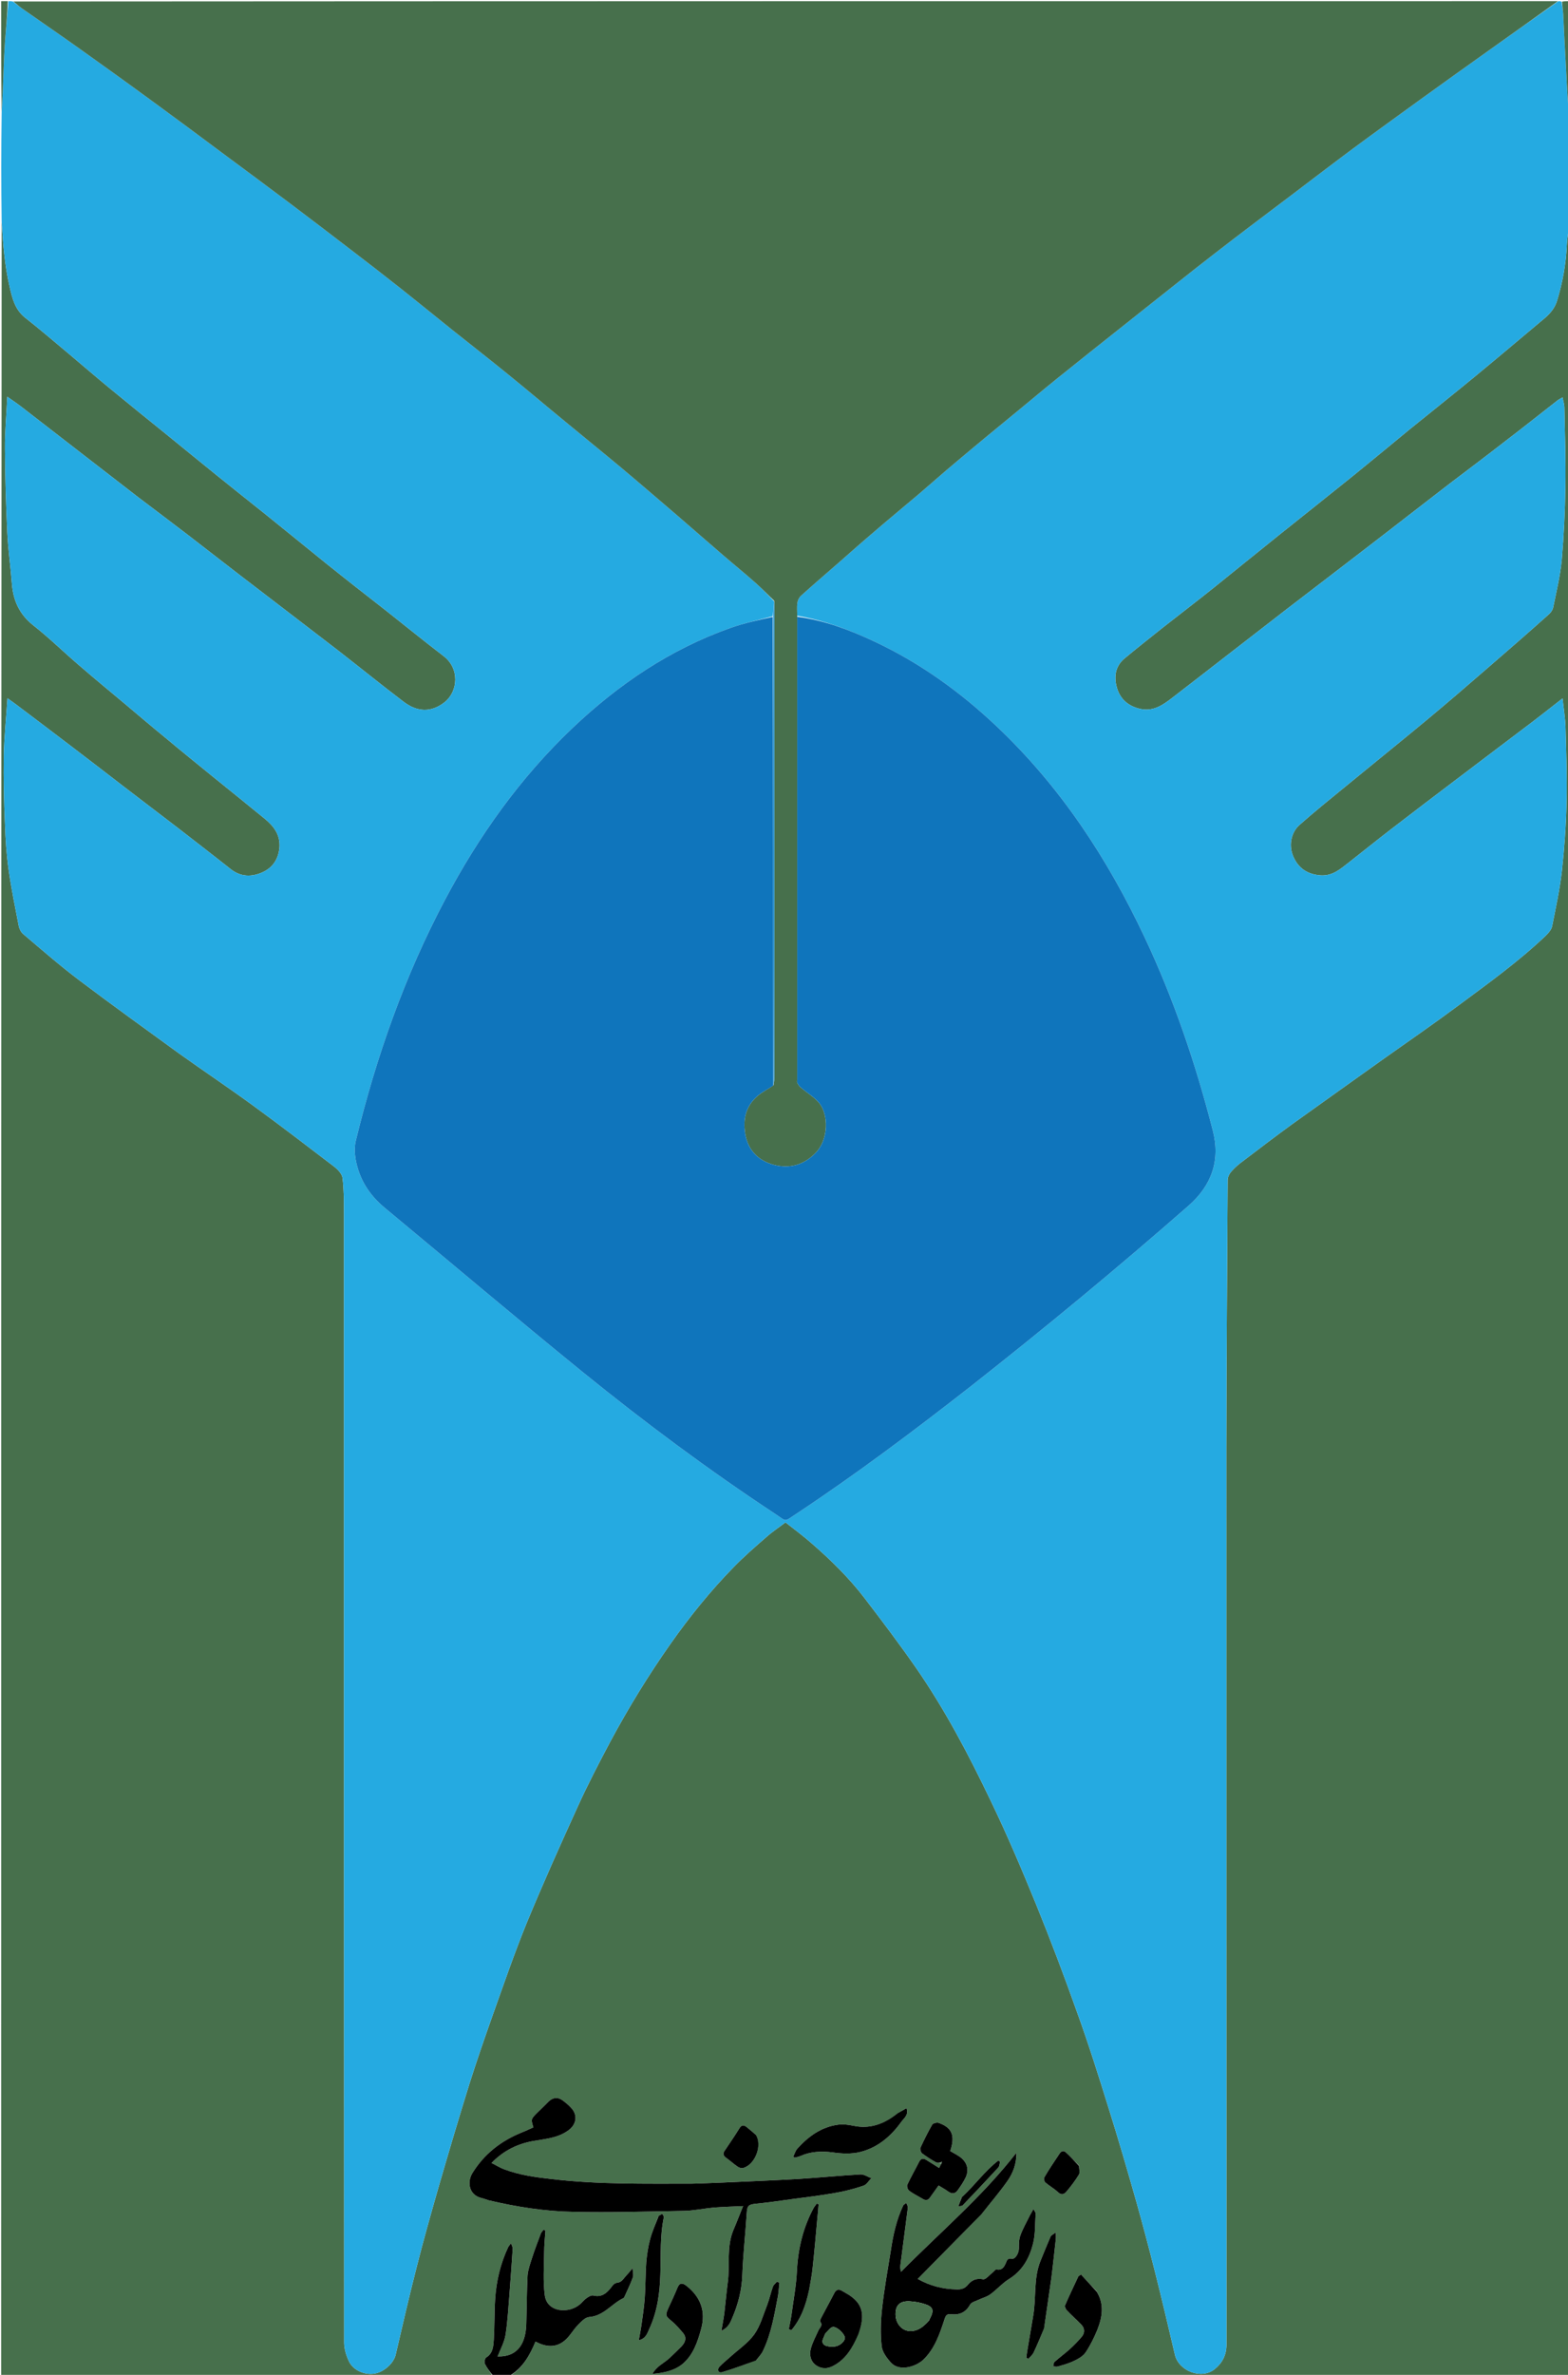 <?xml version="1.0" encoding="UTF-8"?>
<svg xmlns="http://www.w3.org/2000/svg" xmlns:xlink="http://www.w3.org/1999/xlink" width="37px" height="56px" viewBox="0 0 37 56" version="1.1">
<g id="surface1">
<path style=" stroke:none;fill-rule:nonzero;fill:rgb(27.843%,43.922%,29.804%);fill-opacity:1;" d="M 37.027 5.32 C 37.027 22.219 37.027 39.121 37.027 56.027 C 28.703 56.027 20.375 56.027 12.039 56.02 C 12.344 55.832 12.5 55.535 12.637 55.215 C 12.875 55.344 13.113 55.367 13.32 55.195 C 13.445 55.094 13.523 54.941 13.637 54.824 C 13.711 54.75 13.805 54.645 13.898 54.637 C 14.246 54.613 14.434 54.32 14.715 54.188 C 14.723 54.184 14.73 54.168 14.738 54.152 C 14.805 54.004 14.879 53.852 14.934 53.699 C 14.953 53.633 14.93 53.555 14.926 53.484 C 14.883 53.535 14.844 53.59 14.797 53.637 C 14.734 53.703 14.672 53.809 14.598 53.82 C 14.527 53.832 14.492 53.844 14.449 53.902 C 14.34 54.047 14.219 54.184 14 54.129 C 13.953 54.117 13.883 54.16 13.836 54.195 C 13.785 54.23 13.742 54.285 13.695 54.328 C 13.43 54.566 12.906 54.531 12.855 54.121 C 12.812 53.793 12.836 53.457 12.84 53.125 C 12.84 52.945 12.859 52.77 12.871 52.594 C 12.855 52.59 12.84 52.586 12.824 52.578 C 12.805 52.609 12.773 52.637 12.762 52.668 C 12.691 52.859 12.617 53.047 12.555 53.242 C 12.512 53.379 12.461 53.516 12.449 53.656 C 12.43 54.043 12.43 54.43 12.418 54.82 C 12.402 55.211 12.254 55.578 11.742 55.566 C 11.809 55.395 11.902 55.23 11.93 55.051 C 11.98 54.73 11.996 54.398 12.023 54.074 C 12.051 53.723 12.074 53.371 12.098 53.02 C 12.098 52.988 12.078 52.953 12.059 52.898 C 12.023 52.945 12.004 52.965 11.992 52.988 C 11.809 53.375 11.711 53.789 11.684 54.215 C 11.664 54.535 11.672 54.855 11.652 55.176 C 11.641 55.328 11.633 55.492 11.473 55.59 C 11.441 55.609 11.426 55.699 11.441 55.738 C 11.492 55.84 11.562 55.934 11.625 56.027 C 7.762 56.027 3.895 56.027 0.027 56.027 C 0.027 39.098 0.027 22.164 0.039 5.227 C 0.07 5.738 0.109 6.258 0.227 6.762 C 0.289 7.031 0.352 7.301 0.594 7.492 C 0.953 7.773 1.297 8.07 1.648 8.363 C 1.969 8.633 2.285 8.906 2.609 9.172 C 3.07 9.551 3.539 9.93 4.004 10.305 C 4.387 10.617 4.77 10.93 5.152 11.238 C 5.523 11.539 5.902 11.836 6.277 12.137 C 6.75 12.516 7.223 12.906 7.695 13.285 C 8.152 13.652 8.613 14.012 9.074 14.371 C 9.539 14.738 9.996 15.109 10.465 15.469 C 10.852 15.762 10.809 16.301 10.496 16.555 C 10.172 16.812 9.84 16.789 9.523 16.547 C 9.012 16.16 8.512 15.754 8.004 15.359 C 7.215 14.75 6.418 14.145 5.625 13.535 C 5.227 13.227 4.824 12.914 4.422 12.605 C 4.035 12.309 3.645 12.016 3.258 11.723 C 2.836 11.398 2.418 11.074 2 10.75 C 1.512 10.371 1.023 9.992 0.531 9.613 C 0.426 9.531 0.312 9.453 0.172 9.355 C 0.152 9.789 0.113 10.188 0.117 10.586 C 0.121 11.238 0.141 11.895 0.172 12.551 C 0.191 12.957 0.25 13.359 0.281 13.766 C 0.312 14.16 0.457 14.484 0.781 14.742 C 1.16 15.039 1.5 15.375 1.867 15.688 C 2.227 16 2.594 16.301 2.957 16.605 C 3.273 16.871 3.59 17.141 3.91 17.402 C 4.273 17.707 4.645 18.004 5.012 18.305 C 5.422 18.637 5.836 18.969 6.246 19.305 C 6.465 19.484 6.621 19.691 6.594 19.996 C 6.566 20.266 6.43 20.465 6.191 20.57 C 5.938 20.684 5.676 20.68 5.441 20.492 C 5.027 20.164 4.605 19.84 4.188 19.516 C 3.75 19.18 3.316 18.852 2.879 18.516 C 2.488 18.215 2.098 17.914 1.707 17.617 C 1.277 17.289 0.848 16.965 0.418 16.641 C 0.348 16.586 0.273 16.535 0.176 16.465 C 0.145 16.941 0.098 17.379 0.09 17.82 C 0.082 18.355 0.094 18.891 0.117 19.426 C 0.129 19.785 0.152 20.148 0.203 20.504 C 0.266 20.953 0.359 21.402 0.445 21.848 C 0.461 21.914 0.5 21.988 0.555 22.031 C 0.992 22.402 1.422 22.777 1.879 23.121 C 2.656 23.707 3.445 24.273 4.23 24.844 C 4.816 25.262 5.418 25.664 6 26.09 C 6.633 26.551 7.258 27.031 7.883 27.508 C 7.969 27.574 8.07 27.68 8.082 27.773 C 8.117 28.059 8.117 28.348 8.117 28.637 C 8.117 37.504 8.117 46.371 8.121 55.238 C 8.121 55.383 8.168 55.539 8.23 55.672 C 8.328 55.891 8.605 56.012 8.844 55.969 C 9.066 55.93 9.289 55.723 9.336 55.527 C 9.496 54.836 9.656 54.145 9.832 53.457 C 9.992 52.82 10.172 52.191 10.352 51.559 C 10.586 50.754 10.824 49.949 11.074 49.145 C 11.246 48.602 11.434 48.059 11.625 47.52 C 11.883 46.797 12.133 46.07 12.422 45.359 C 12.805 44.43 13.219 43.508 13.637 42.59 C 13.871 42.074 14.137 41.566 14.402 41.066 C 14.828 40.273 15.297 39.508 15.816 38.77 C 16.27 38.125 16.762 37.516 17.312 36.953 C 17.555 36.703 17.82 36.473 18.086 36.242 C 18.227 36.117 18.387 36.012 18.535 35.898 C 18.754 36.07 18.961 36.223 19.156 36.395 C 19.609 36.789 20.035 37.207 20.398 37.68 C 20.816 38.227 21.23 38.773 21.621 39.336 C 22.305 40.324 22.863 41.387 23.379 42.465 C 23.766 43.266 24.113 44.086 24.449 44.906 C 24.789 45.742 25.109 46.586 25.41 47.434 C 25.684 48.188 25.926 48.957 26.164 49.723 C 26.391 50.445 26.602 51.172 26.809 51.898 C 26.965 52.453 27.113 53.012 27.254 53.57 C 27.418 54.219 27.57 54.867 27.723 55.52 C 27.812 55.91 28.348 56.117 28.66 55.867 C 28.844 55.719 28.941 55.531 28.941 55.285 C 28.938 48.234 28.938 41.184 28.938 34.133 C 28.941 32.031 28.957 29.926 28.969 27.824 C 28.969 27.754 29.012 27.672 29.059 27.621 C 29.141 27.527 29.238 27.445 29.34 27.371 C 29.719 27.082 30.094 26.797 30.48 26.516 C 31.215 25.988 31.953 25.465 32.691 24.938 C 33.266 24.531 33.844 24.133 34.406 23.715 C 35.117 23.188 35.836 22.672 36.477 22.062 C 36.539 22 36.609 21.922 36.625 21.84 C 36.711 21.41 36.805 20.98 36.855 20.547 C 36.914 20.012 36.953 19.473 36.965 18.934 C 36.98 18.34 36.957 17.738 36.941 17.145 C 36.934 16.93 36.898 16.715 36.871 16.469 C 36.621 16.664 36.398 16.84 36.168 17.016 C 35.582 17.461 34.988 17.906 34.402 18.352 C 33.875 18.75 33.352 19.148 32.828 19.551 C 32.488 19.812 32.156 20.082 31.82 20.344 C 31.625 20.496 31.441 20.66 31.16 20.641 C 30.852 20.617 30.641 20.477 30.52 20.203 C 30.406 19.949 30.457 19.633 30.668 19.449 C 31.016 19.141 31.379 18.848 31.738 18.555 C 32.375 18.031 33.016 17.516 33.648 16.992 C 34.133 16.59 34.609 16.18 35.086 15.766 C 35.57 15.348 36.051 14.93 36.527 14.504 C 36.586 14.457 36.641 14.383 36.652 14.312 C 36.727 13.945 36.816 13.582 36.852 13.211 C 36.902 12.637 36.93 12.055 36.938 11.477 C 36.949 10.852 36.926 10.223 36.914 9.594 C 36.91 9.523 36.887 9.453 36.871 9.371 C 36.824 9.402 36.789 9.414 36.758 9.438 C 36.348 9.758 35.941 10.082 35.527 10.398 C 35.086 10.742 34.641 11.074 34.195 11.414 C 33.543 11.914 32.895 12.422 32.242 12.922 C 31.625 13.398 31.004 13.871 30.383 14.348 C 29.898 14.723 29.414 15.098 28.93 15.473 C 28.504 15.805 28.078 16.133 27.648 16.465 C 27.43 16.633 27.203 16.785 26.902 16.715 C 26.625 16.652 26.43 16.484 26.355 16.215 C 26.281 15.957 26.316 15.707 26.539 15.523 C 26.836 15.277 27.137 15.039 27.441 14.797 C 27.844 14.48 28.25 14.172 28.648 13.852 C 29.16 13.441 29.668 13.027 30.18 12.617 C 30.766 12.148 31.352 11.684 31.934 11.215 C 32.379 10.855 32.82 10.488 33.262 10.125 C 33.777 9.707 34.301 9.293 34.812 8.871 C 35.363 8.418 35.906 7.957 36.453 7.5 C 36.586 7.387 36.691 7.258 36.742 7.09 C 36.875 6.656 36.953 6.219 36.973 5.766 C 36.98 5.617 37.008 5.469 37.027 5.32 M 22.199 51.008 C 22.203 51.012 22.203 51.016 22.207 51.035 C 22.188 51.07 22.168 51.105 22.16 51.121 C 22.051 51.051 21.949 50.988 21.848 50.926 C 21.781 50.887 21.727 50.898 21.688 50.977 C 21.598 51.156 21.496 51.332 21.41 51.516 C 21.395 51.551 21.418 51.633 21.453 51.656 C 21.547 51.73 21.656 51.781 21.762 51.844 C 21.828 51.887 21.891 51.895 21.941 51.824 C 22.008 51.73 22.074 51.637 22.148 51.535 C 22.223 51.582 22.305 51.625 22.379 51.68 C 22.465 51.742 22.543 51.727 22.598 51.648 C 22.668 51.551 22.738 51.449 22.789 51.34 C 22.875 51.152 22.816 50.977 22.645 50.855 C 22.57 50.805 22.496 50.766 22.422 50.723 C 22.543 50.363 22.469 50.172 22.152 50.059 C 22.109 50.043 22.016 50.066 21.996 50.102 C 21.895 50.277 21.805 50.461 21.719 50.645 C 21.707 50.68 21.73 50.754 21.758 50.777 C 21.863 50.855 21.973 50.926 22.086 50.988 C 22.113 51.004 22.152 50.996 22.199 51.008 M 17.039 51.465 C 16.801 51.473 16.562 51.488 16.324 51.492 C 15.219 51.492 14.113 51.512 13.016 51.383 C 12.633 51.34 12.258 51.289 11.895 51.152 C 11.797 51.117 11.711 51.059 11.598 51.004 C 11.891 50.703 12.219 50.551 12.59 50.484 C 12.879 50.434 13.172 50.414 13.418 50.23 C 13.602 50.094 13.637 49.875 13.48 49.707 C 13.418 49.637 13.344 49.578 13.27 49.523 C 13.16 49.445 13.051 49.457 12.949 49.551 C 12.859 49.641 12.77 49.73 12.68 49.816 C 12.527 49.969 12.527 49.969 12.586 50.164 C 12.496 50.203 12.41 50.246 12.32 50.281 C 11.824 50.48 11.422 50.793 11.145 51.246 C 11.02 51.453 11.062 51.762 11.367 51.832 C 11.422 51.844 11.473 51.867 11.527 51.883 C 12.188 52.039 12.859 52.145 13.535 52.156 C 14.398 52.176 15.266 52.148 16.133 52.133 C 16.367 52.129 16.605 52.078 16.84 52.055 C 17.066 52.039 17.293 52.031 17.535 52.02 C 17.453 52.219 17.387 52.398 17.309 52.578 C 17.137 52.98 17.23 53.414 17.172 53.828 C 17.141 54.062 17.121 54.297 17.094 54.531 C 17.078 54.66 17.051 54.793 17.023 54.961 C 17.191 54.883 17.234 54.762 17.281 54.652 C 17.418 54.332 17.504 54 17.516 53.645 C 17.535 53.156 17.59 52.668 17.621 52.18 C 17.633 52.012 17.66 51.984 17.832 51.965 C 18.109 51.938 18.387 51.898 18.664 51.859 C 19.008 51.812 19.355 51.773 19.699 51.711 C 19.93 51.672 20.156 51.613 20.375 51.539 C 20.449 51.516 20.5 51.422 20.562 51.363 C 20.477 51.332 20.391 51.27 20.305 51.273 C 19.824 51.301 19.348 51.348 18.863 51.379 C 18.266 51.414 17.668 51.438 17.039 51.465 M 23.164 52.203 C 23.367 51.949 23.578 51.703 23.766 51.438 C 23.906 51.242 23.988 51.02 23.984 50.762 C 23.18 51.797 22.18 52.641 21.262 53.57 C 21.246 53.512 21.238 53.465 21.246 53.418 C 21.305 52.965 21.363 52.512 21.422 52.059 C 21.426 52.023 21.398 51.984 21.387 51.945 C 21.363 51.969 21.324 51.98 21.312 52.008 C 21.152 52.348 21.074 52.707 21.02 53.074 C 20.945 53.535 20.863 53.992 20.812 54.457 C 20.781 54.742 20.773 55.039 20.805 55.324 C 20.82 55.465 20.93 55.609 21.031 55.719 C 21.227 55.926 21.617 55.809 21.793 55.637 C 22.062 55.375 22.176 55.027 22.289 54.684 C 22.316 54.598 22.348 54.559 22.438 54.57 C 22.641 54.594 22.789 54.527 22.891 54.344 C 22.922 54.289 23.008 54.266 23.07 54.238 C 23.168 54.191 23.281 54.164 23.367 54.102 C 23.52 53.992 23.645 53.844 23.801 53.746 C 24.129 53.547 24.293 53.242 24.379 52.898 C 24.434 52.672 24.422 52.43 24.438 52.195 C 24.438 52.168 24.41 52.137 24.387 52.09 C 24.352 52.156 24.324 52.195 24.305 52.234 C 24.227 52.395 24.137 52.547 24.078 52.711 C 24.043 52.805 24.043 52.914 24.043 53.016 C 24.043 53.133 23.957 53.277 23.875 53.262 C 23.777 53.242 23.762 53.297 23.738 53.355 C 23.695 53.457 23.648 53.539 23.512 53.516 C 23.488 53.508 23.453 53.566 23.418 53.59 C 23.344 53.648 23.258 53.758 23.199 53.746 C 23.039 53.715 22.93 53.766 22.84 53.875 C 22.766 53.965 22.684 53.988 22.57 53.984 C 22.246 53.977 21.945 53.902 21.656 53.738 C 22.156 53.23 22.656 52.723 23.164 52.203 M 20.254 55.031 C 20.398 54.648 20.379 54.383 20.117 54.176 C 20.043 54.113 19.953 54.07 19.871 54.02 C 19.785 53.965 19.727 53.992 19.684 54.078 C 19.586 54.27 19.48 54.457 19.383 54.645 C 19.367 54.676 19.34 54.73 19.355 54.746 C 19.426 54.836 19.34 54.887 19.312 54.953 C 19.25 55.094 19.172 55.234 19.133 55.383 C 19.094 55.527 19.125 55.68 19.254 55.773 C 19.375 55.859 19.52 55.863 19.652 55.793 C 19.961 55.637 20.121 55.355 20.254 55.031 M 21.172 49.84 C 20.867 50.082 20.531 50.211 20.133 50.125 C 20.016 50.102 19.887 50.082 19.77 50.102 C 19.375 50.156 19.074 50.379 18.816 50.664 C 18.77 50.715 18.75 50.789 18.719 50.852 C 18.727 50.859 18.738 50.867 18.746 50.879 C 18.789 50.867 18.836 50.863 18.875 50.844 C 19.121 50.734 19.375 50.719 19.645 50.754 C 19.859 50.785 20.098 50.797 20.309 50.742 C 20.719 50.637 21.031 50.367 21.273 50.027 C 21.336 49.941 21.445 49.875 21.391 49.711 C 21.316 49.754 21.254 49.789 21.172 49.84 M 25.879 54.031 C 25.754 53.898 25.629 53.766 25.508 53.633 C 25.469 53.664 25.453 53.668 25.445 53.68 C 25.34 53.906 25.23 54.133 25.133 54.359 C 25.121 54.391 25.148 54.457 25.18 54.484 C 25.289 54.602 25.41 54.703 25.52 54.82 C 25.594 54.898 25.602 55.004 25.535 55.09 C 25.449 55.195 25.348 55.297 25.246 55.391 C 25.129 55.496 25 55.59 24.883 55.695 C 24.859 55.715 24.863 55.766 24.852 55.801 C 24.887 55.801 24.922 55.812 24.953 55.805 C 25.086 55.766 25.227 55.73 25.348 55.668 C 25.449 55.621 25.562 55.555 25.621 55.465 C 25.73 55.301 25.82 55.117 25.895 54.934 C 26.008 54.645 26.062 54.344 25.879 54.031 M 15.781 55.621 C 15.66 55.73 15.496 55.793 15.395 55.977 C 15.684 55.953 15.926 55.895 16.117 55.734 C 16.359 55.523 16.461 55.223 16.543 54.922 C 16.66 54.508 16.535 54.164 16.195 53.898 C 16.109 53.832 16.039 53.82 15.988 53.941 C 15.922 54.102 15.848 54.262 15.773 54.422 C 15.695 54.598 15.703 54.613 15.852 54.734 C 15.949 54.816 16.035 54.914 16.117 55.012 C 16.215 55.129 16.168 55.238 16.078 55.332 C 15.984 55.426 15.891 55.516 15.781 55.621 M 19.094 53.973 C 19.125 53.805 19.16 53.637 19.176 53.469 C 19.219 53.074 19.254 52.68 19.289 52.281 C 19.301 52.18 19.309 52.078 19.316 51.977 C 19.305 51.973 19.289 51.969 19.273 51.961 C 19.254 51.992 19.227 52.02 19.207 52.051 C 18.953 52.516 18.832 53.016 18.805 53.547 C 18.789 53.895 18.723 54.242 18.676 54.59 C 18.66 54.703 18.633 54.812 18.613 54.926 C 18.633 54.93 18.656 54.938 18.676 54.945 C 18.906 54.672 19.02 54.344 19.094 53.973 M 24.637 54.895 C 24.695 54.5 24.754 54.109 24.809 53.715 C 24.848 53.41 24.879 53.102 24.914 52.797 C 24.918 52.758 24.914 52.719 24.914 52.641 C 24.852 52.688 24.805 52.707 24.789 52.742 C 24.707 52.934 24.629 53.125 24.551 53.316 C 24.387 53.727 24.453 54.168 24.383 54.59 C 24.336 54.879 24.285 55.164 24.238 55.449 C 24.23 55.5 24.223 55.551 24.219 55.598 C 24.234 55.605 24.25 55.613 24.266 55.621 C 24.309 55.574 24.363 55.531 24.391 55.473 C 24.477 55.289 24.555 55.102 24.637 54.895 M 15.531 52.27 C 15.469 52.445 15.387 52.621 15.34 52.805 C 15.293 52.98 15.266 53.164 15.25 53.344 C 15.23 53.621 15.234 53.902 15.215 54.18 C 15.199 54.395 15.168 54.609 15.137 54.824 C 15.121 54.938 15.098 55.051 15.074 55.184 C 15.25 55.141 15.277 55.008 15.324 54.91 C 15.512 54.504 15.57 54.066 15.582 53.629 C 15.598 53.18 15.57 52.727 15.664 52.285 C 15.668 52.258 15.641 52.23 15.629 52.203 C 15.602 52.219 15.57 52.234 15.531 52.27 M 17.848 55.652 C 17.902 55.578 17.973 55.508 18.008 55.426 C 18.203 55.016 18.273 54.574 18.359 54.133 C 18.375 54.035 18.379 53.93 18.391 53.828 C 18.371 53.82 18.355 53.812 18.336 53.801 C 18.301 53.844 18.254 53.875 18.238 53.922 C 18.188 54.062 18.156 54.215 18.102 54.355 C 18.008 54.59 17.941 54.848 17.797 55.047 C 17.648 55.254 17.422 55.402 17.23 55.578 C 17.145 55.656 17.051 55.727 16.973 55.812 C 16.922 55.871 16.941 55.961 17.035 55.938 C 17.305 55.859 17.566 55.758 17.848 55.652 M 17.824 50.328 C 17.754 50.27 17.688 50.211 17.613 50.152 C 17.543 50.098 17.492 50.113 17.445 50.191 C 17.336 50.367 17.219 50.539 17.102 50.711 C 17.055 50.777 17.062 50.824 17.125 50.875 C 17.223 50.945 17.312 51.027 17.41 51.094 C 17.445 51.117 17.5 51.133 17.539 51.121 C 17.82 51.043 17.996 50.582 17.824 50.328 M 25.461 51.066 C 25.359 50.961 25.262 50.855 25.156 50.758 C 25.09 50.695 25.035 50.73 24.996 50.793 C 24.875 50.973 24.754 51.152 24.645 51.34 C 24.625 51.367 24.641 51.438 24.664 51.461 C 24.758 51.543 24.871 51.605 24.961 51.688 C 25.039 51.766 25.109 51.746 25.164 51.68 C 25.27 51.555 25.371 51.422 25.457 51.281 C 25.488 51.234 25.465 51.152 25.461 51.066 M 22.688 51.82 C 22.668 51.883 22.645 51.945 22.613 52.027 C 22.672 52.016 22.699 52.02 22.715 52.004 C 22.996 51.711 23.277 51.414 23.555 51.113 C 23.586 51.078 23.586 51.02 23.598 50.973 C 23.586 50.965 23.57 50.953 23.559 50.945 C 23.234 51.195 23 51.531 22.688 51.82 Z M 22.688 51.82 "/>
<path style=" stroke:none;fill-rule:nonzero;fill:rgb(14.51%,66.667%,88.235%);fill-opacity:1;" d="M 37.027 5.309 C 37.008 5.469 36.98 5.617 36.973 5.766 C 36.953 6.219 36.875 6.656 36.742 7.09 C 36.691 7.258 36.586 7.387 36.453 7.5 C 35.906 7.957 35.363 8.418 34.812 8.871 C 34.301 9.293 33.777 9.707 33.262 10.125 C 32.82 10.488 32.379 10.855 31.934 11.215 C 31.352 11.684 30.766 12.148 30.18 12.617 C 29.668 13.027 29.16 13.441 28.648 13.852 C 28.25 14.172 27.844 14.48 27.441 14.797 C 27.137 15.039 26.836 15.277 26.539 15.523 C 26.316 15.707 26.281 15.957 26.355 16.215 C 26.43 16.484 26.625 16.652 26.902 16.715 C 27.203 16.785 27.43 16.633 27.648 16.465 C 28.078 16.133 28.504 15.805 28.93 15.473 C 29.414 15.098 29.898 14.723 30.383 14.348 C 31.004 13.871 31.625 13.398 32.242 12.922 C 32.895 12.422 33.543 11.914 34.195 11.414 C 34.641 11.074 35.086 10.742 35.527 10.398 C 35.941 10.082 36.348 9.758 36.758 9.438 C 36.789 9.414 36.824 9.402 36.871 9.371 C 36.887 9.453 36.91 9.523 36.914 9.594 C 36.926 10.223 36.949 10.852 36.938 11.477 C 36.93 12.055 36.902 12.637 36.852 13.211 C 36.816 13.582 36.727 13.945 36.652 14.312 C 36.641 14.383 36.586 14.457 36.527 14.504 C 36.051 14.93 35.57 15.348 35.086 15.766 C 34.609 16.18 34.133 16.59 33.648 16.992 C 33.016 17.516 32.375 18.031 31.738 18.555 C 31.379 18.848 31.016 19.141 30.668 19.449 C 30.457 19.633 30.406 19.949 30.52 20.203 C 30.641 20.477 30.852 20.617 31.16 20.641 C 31.441 20.66 31.625 20.496 31.82 20.344 C 32.156 20.082 32.488 19.812 32.828 19.551 C 33.352 19.148 33.875 18.75 34.402 18.352 C 34.988 17.906 35.582 17.461 36.168 17.016 C 36.398 16.84 36.621 16.664 36.871 16.469 C 36.898 16.715 36.934 16.93 36.941 17.145 C 36.957 17.738 36.98 18.34 36.965 18.934 C 36.953 19.473 36.914 20.012 36.855 20.547 C 36.805 20.98 36.711 21.41 36.625 21.84 C 36.609 21.922 36.539 22 36.477 22.062 C 35.836 22.672 35.117 23.188 34.406 23.715 C 33.844 24.133 33.266 24.531 32.691 24.938 C 31.953 25.465 31.215 25.988 30.48 26.516 C 30.094 26.797 29.719 27.082 29.34 27.371 C 29.238 27.445 29.141 27.527 29.059 27.621 C 29.012 27.672 28.969 27.754 28.969 27.824 C 28.957 29.926 28.941 32.031 28.938 34.133 C 28.938 41.184 28.938 48.234 28.941 55.285 C 28.941 55.531 28.844 55.719 28.66 55.867 C 28.348 56.117 27.812 55.91 27.723 55.52 C 27.57 54.867 27.418 54.219 27.254 53.57 C 27.113 53.012 26.965 52.453 26.809 51.898 C 26.602 51.172 26.391 50.445 26.164 49.723 C 25.926 48.957 25.684 48.188 25.41 47.434 C 25.109 46.586 24.789 45.742 24.449 44.906 C 24.113 44.086 23.766 43.266 23.379 42.465 C 22.863 41.387 22.305 40.324 21.621 39.336 C 21.23 38.773 20.816 38.227 20.398 37.68 C 20.035 37.207 19.609 36.789 19.156 36.395 C 18.961 36.223 18.754 36.07 18.535 35.898 C 18.387 36.012 18.227 36.117 18.086 36.242 C 17.82 36.473 17.555 36.703 17.312 36.953 C 16.762 37.516 16.27 38.125 15.816 38.77 C 15.297 39.508 14.828 40.273 14.402 41.066 C 14.137 41.566 13.871 42.074 13.637 42.59 C 13.219 43.508 12.805 44.43 12.422 45.359 C 12.133 46.07 11.883 46.797 11.625 47.52 C 11.434 48.059 11.246 48.602 11.074 49.145 C 10.824 49.949 10.586 50.754 10.352 51.559 C 10.172 52.191 9.992 52.82 9.832 53.457 C 9.656 54.145 9.496 54.836 9.336 55.527 C 9.289 55.723 9.066 55.93 8.844 55.969 C 8.605 56.012 8.328 55.891 8.23 55.672 C 8.168 55.539 8.121 55.383 8.121 55.238 C 8.117 46.371 8.117 37.504 8.117 28.637 C 8.117 28.348 8.117 28.059 8.082 27.773 C 8.07 27.68 7.969 27.574 7.883 27.508 C 7.258 27.031 6.633 26.551 6 26.09 C 5.418 25.664 4.816 25.262 4.23 24.844 C 3.445 24.273 2.656 23.707 1.879 23.121 C 1.422 22.777 0.992 22.402 0.555 22.031 C 0.5 21.988 0.461 21.914 0.445 21.848 C 0.359 21.402 0.266 20.953 0.203 20.504 C 0.152 20.148 0.129 19.785 0.117 19.426 C 0.094 18.891 0.082 18.355 0.09 17.82 C 0.098 17.379 0.145 16.941 0.176 16.465 C 0.273 16.535 0.348 16.586 0.418 16.641 C 0.848 16.965 1.277 17.289 1.707 17.617 C 2.098 17.914 2.488 18.215 2.879 18.516 C 3.316 18.852 3.75 19.18 4.188 19.516 C 4.605 19.84 5.027 20.164 5.441 20.492 C 5.676 20.68 5.938 20.684 6.191 20.57 C 6.43 20.465 6.566 20.266 6.594 19.996 C 6.621 19.691 6.465 19.484 6.246 19.305 C 5.836 18.969 5.422 18.637 5.012 18.305 C 4.645 18.004 4.273 17.707 3.91 17.402 C 3.59 17.141 3.273 16.871 2.957 16.605 C 2.594 16.301 2.227 16 1.867 15.688 C 1.5 15.375 1.16 15.039 0.781 14.742 C 0.457 14.484 0.312 14.16 0.281 13.766 C 0.25 13.359 0.191 12.957 0.172 12.551 C 0.141 11.895 0.121 11.238 0.117 10.586 C 0.113 10.188 0.152 9.789 0.172 9.355 C 0.312 9.453 0.426 9.531 0.531 9.613 C 1.023 9.992 1.512 10.371 2 10.75 C 2.418 11.074 2.836 11.398 3.258 11.723 C 3.645 12.016 4.035 12.309 4.422 12.605 C 4.824 12.914 5.227 13.227 5.625 13.535 C 6.418 14.145 7.215 14.75 8.004 15.359 C 8.512 15.754 9.012 16.16 9.523 16.547 C 9.84 16.789 10.172 16.812 10.496 16.555 C 10.809 16.301 10.852 15.762 10.465 15.469 C 9.996 15.109 9.539 14.738 9.074 14.371 C 8.613 14.012 8.152 13.652 7.695 13.285 C 7.223 12.906 6.75 12.516 6.277 12.137 C 5.902 11.836 5.523 11.539 5.152 11.238 C 4.77 10.93 4.387 10.617 4.004 10.305 C 3.539 9.93 3.07 9.551 2.609 9.172 C 2.285 8.906 1.969 8.633 1.648 8.363 C 1.297 8.07 0.953 7.773 0.594 7.492 C 0.352 7.301 0.289 7.031 0.227 6.762 C 0.109 6.258 0.07 5.738 0.039 5.215 C 0.027 4.367 0.027 3.527 0.039 2.664 C 0.059 2.301 0.074 1.961 0.086 1.617 C 0.094 1.41 0.102 1.203 0.117 0.992 C 0.141 0.672 0.172 0.352 0.199 0.027 C 0.227 0.027 0.258 0.027 0.305 0.035 C 0.406 0.113 0.492 0.184 0.586 0.246 C 1.004 0.539 1.426 0.828 1.844 1.125 C 2.418 1.535 2.992 1.945 3.562 2.363 C 4.125 2.773 4.684 3.188 5.242 3.605 C 5.773 3.996 6.301 4.391 6.828 4.785 C 7.316 5.152 7.797 5.52 8.281 5.891 C 8.68 6.195 9.078 6.504 9.473 6.816 C 9.883 7.141 10.289 7.473 10.699 7.801 C 11.121 8.137 11.547 8.469 11.965 8.809 C 12.438 9.191 12.902 9.586 13.375 9.973 C 13.809 10.332 14.246 10.684 14.68 11.047 C 15.113 11.41 15.543 11.781 15.977 12.152 C 16.336 12.461 16.691 12.773 17.051 13.082 C 17.305 13.301 17.566 13.512 17.816 13.734 C 17.973 13.871 18.117 14.023 18.266 14.18 C 18.258 14.305 18.25 14.418 18.234 14.531 C 17.895 14.621 17.562 14.691 17.242 14.805 C 15.816 15.309 14.594 16.137 13.508 17.168 C 12.27 18.344 11.297 19.715 10.504 21.211 C 9.547 23.016 8.875 24.926 8.395 26.902 C 8.363 27.035 8.367 27.191 8.391 27.332 C 8.473 27.797 8.707 28.172 9.074 28.477 C 10.637 29.773 12.188 31.086 13.766 32.367 C 15.227 33.551 16.734 34.672 18.305 35.707 C 18.57 35.887 18.5 35.887 18.781 35.703 C 20.203 34.762 21.566 33.738 22.91 32.688 C 24.66 31.312 26.375 29.895 28.047 28.43 C 28.594 27.949 28.801 27.359 28.617 26.652 C 28.215 25.086 27.699 23.562 27.008 22.098 C 26.133 20.242 25.023 18.551 23.52 17.129 C 22.66 16.316 21.711 15.633 20.637 15.129 C 20.055 14.855 19.457 14.629 18.812 14.52 C 18.812 14.406 18.801 14.309 18.816 14.211 C 18.824 14.156 18.855 14.09 18.898 14.051 C 19.188 13.789 19.484 13.535 19.781 13.277 C 20.039 13.051 20.297 12.82 20.559 12.598 C 20.93 12.277 21.305 11.969 21.68 11.652 C 21.977 11.398 22.27 11.137 22.57 10.887 C 23.074 10.461 23.586 10.043 24.094 9.625 C 24.48 9.305 24.867 8.984 25.262 8.672 C 25.82 8.223 26.383 7.781 26.941 7.336 C 27.516 6.883 28.082 6.426 28.66 5.98 C 29.258 5.516 29.863 5.062 30.469 4.605 C 30.953 4.238 31.438 3.867 31.926 3.504 C 32.449 3.117 32.977 2.738 33.504 2.355 C 34.039 1.969 34.574 1.586 35.113 1.203 C 35.664 0.809 36.219 0.418 36.773 0.027 C 36.793 0.027 36.816 0.027 36.848 0.039 C 36.867 0.145 36.879 0.234 36.887 0.328 C 36.906 0.73 36.926 1.133 36.949 1.535 C 36.965 1.836 36.98 2.133 37 2.434 C 37.004 2.461 37.02 2.492 37.027 2.52 C 37.027 3.445 37.027 4.371 37.027 5.309 Z M 37.027 5.309 "/>
<path style=" stroke:none;fill-rule:nonzero;fill:rgb(27.843%,43.922%,29.804%);fill-opacity:1;" d="M 18.27 14.168 C 18.117 14.023 17.973 13.871 17.816 13.734 C 17.566 13.512 17.305 13.301 17.051 13.082 C 16.691 12.773 16.336 12.461 15.977 12.152 C 15.543 11.781 15.113 11.41 14.68 11.047 C 14.246 10.684 13.809 10.332 13.375 9.973 C 12.902 9.586 12.438 9.191 11.965 8.809 C 11.547 8.469 11.121 8.137 10.699 7.801 C 10.289 7.473 9.883 7.141 9.473 6.816 C 9.078 6.504 8.68 6.195 8.281 5.891 C 7.797 5.52 7.316 5.152 6.828 4.785 C 6.301 4.391 5.773 3.996 5.242 3.605 C 4.684 3.188 4.125 2.773 3.562 2.363 C 2.992 1.945 2.418 1.535 1.844 1.125 C 1.426 0.828 1.004 0.539 0.586 0.246 C 0.492 0.184 0.406 0.113 0.316 0.035 C 12.457 0.027 24.602 0.027 36.762 0.027 C 36.219 0.418 35.664 0.809 35.113 1.203 C 34.574 1.586 34.039 1.969 33.504 2.355 C 32.977 2.738 32.449 3.117 31.926 3.504 C 31.438 3.867 30.953 4.238 30.469 4.605 C 29.863 5.062 29.258 5.516 28.66 5.98 C 28.082 6.426 27.516 6.883 26.941 7.336 C 26.383 7.781 25.82 8.223 25.262 8.672 C 24.867 8.984 24.48 9.305 24.094 9.625 C 23.586 10.043 23.074 10.461 22.57 10.887 C 22.27 11.137 21.977 11.398 21.68 11.652 C 21.305 11.969 20.93 12.277 20.559 12.598 C 20.297 12.82 20.039 13.051 19.781 13.277 C 19.484 13.535 19.188 13.789 18.898 14.051 C 18.855 14.09 18.824 14.156 18.816 14.211 C 18.801 14.309 18.812 14.406 18.812 14.531 C 18.812 14.586 18.812 14.613 18.812 14.641 C 18.812 18.25 18.812 21.855 18.812 25.461 C 18.812 25.484 18.805 25.512 18.812 25.531 C 18.836 25.574 18.863 25.621 18.902 25.648 C 19.039 25.766 19.199 25.859 19.316 25.992 C 19.562 26.27 19.555 26.875 19.242 27.191 C 18.98 27.457 18.672 27.551 18.332 27.484 C 17.93 27.402 17.648 27.152 17.582 26.719 C 17.531 26.391 17.598 26.098 17.848 25.867 C 17.965 25.758 18.113 25.688 18.254 25.59 C 18.266 25.516 18.273 25.449 18.273 25.387 C 18.273 21.707 18.273 18.027 18.273 14.352 C 18.273 14.289 18.27 14.23 18.27 14.168 Z M 18.27 14.168 "/>
<path style=" stroke:none;fill-rule:nonzero;fill:rgb(0%,0%,0%);fill-opacity:1;" d="M 11.641 56.027 C 11.562 55.934 11.492 55.84 11.441 55.738 C 11.426 55.699 11.441 55.609 11.473 55.59 C 11.633 55.492 11.641 55.328 11.652 55.176 C 11.672 54.855 11.664 54.535 11.684 54.215 C 11.711 53.789 11.809 53.375 11.992 52.988 C 12.004 52.965 12.023 52.945 12.059 52.898 C 12.078 52.953 12.098 52.988 12.098 53.02 C 12.074 53.371 12.051 53.723 12.023 54.074 C 11.996 54.398 11.98 54.73 11.93 55.051 C 11.902 55.23 11.809 55.395 11.742 55.566 C 12.254 55.578 12.402 55.211 12.418 54.82 C 12.43 54.43 12.43 54.043 12.449 53.656 C 12.461 53.516 12.512 53.379 12.555 53.242 C 12.617 53.047 12.691 52.859 12.762 52.668 C 12.773 52.637 12.805 52.609 12.824 52.578 C 12.84 52.586 12.855 52.59 12.871 52.594 C 12.859 52.77 12.84 52.945 12.84 53.125 C 12.836 53.457 12.812 53.793 12.855 54.121 C 12.906 54.531 13.43 54.566 13.695 54.328 C 13.742 54.285 13.785 54.23 13.836 54.195 C 13.883 54.16 13.953 54.117 14 54.129 C 14.219 54.184 14.34 54.047 14.449 53.902 C 14.492 53.844 14.527 53.832 14.598 53.82 C 14.672 53.809 14.734 53.703 14.797 53.637 C 14.844 53.59 14.883 53.535 14.926 53.484 C 14.93 53.555 14.953 53.633 14.934 53.699 C 14.879 53.852 14.805 54.004 14.738 54.152 C 14.73 54.168 14.723 54.184 14.715 54.188 C 14.434 54.32 14.246 54.613 13.898 54.637 C 13.805 54.645 13.711 54.75 13.637 54.824 C 13.523 54.941 13.445 55.094 13.32 55.195 C 13.113 55.367 12.875 55.344 12.637 55.215 C 12.5 55.535 12.344 55.832 12.027 56.02 C 11.898 56.027 11.777 56.027 11.641 56.027 Z M 11.641 56.027 "/>
<path style=" stroke:none;fill-rule:nonzero;fill:rgb(27.843%,43.922%,29.804%);fill-opacity:1;" d="M 0.184 0.027 C 0.172 0.352 0.141 0.672 0.117 0.992 C 0.102 1.203 0.094 1.41 0.086 1.617 C 0.074 1.961 0.059 2.301 0.039 2.652 C 0.027 1.781 0.027 0.906 0.027 0.027 C 0.074 0.027 0.121 0.027 0.184 0.027 Z M 0.184 0.027 "/>
<path style=" stroke:none;fill-rule:nonzero;fill:rgb(27.843%,43.922%,29.804%);fill-opacity:1;" d="M 37.027 2.508 C 37.02 2.492 37.004 2.461 37 2.434 C 36.98 2.133 36.965 1.836 36.949 1.535 C 36.926 1.133 36.906 0.73 36.887 0.328 C 36.879 0.234 36.867 0.145 36.859 0.039 C 36.914 0.027 36.973 0.027 37.027 0.027 C 37.027 0.852 37.027 1.672 37.027 2.508 Z M 37.027 2.508 "/>
<path style=" stroke:none;fill-rule:nonzero;fill:rgb(0%,0%,0%);fill-opacity:1;" d="M 17.055 51.465 C 17.668 51.438 18.266 51.414 18.863 51.379 C 19.348 51.348 19.824 51.301 20.305 51.273 C 20.391 51.27 20.477 51.332 20.562 51.363 C 20.5 51.422 20.449 51.516 20.375 51.539 C 20.156 51.613 19.93 51.672 19.699 51.711 C 19.355 51.773 19.008 51.812 18.664 51.859 C 18.387 51.898 18.109 51.938 17.832 51.965 C 17.66 51.984 17.633 52.012 17.621 52.18 C 17.59 52.668 17.535 53.156 17.516 53.645 C 17.504 54 17.418 54.332 17.281 54.652 C 17.234 54.762 17.191 54.883 17.023 54.961 C 17.051 54.793 17.078 54.66 17.094 54.531 C 17.121 54.297 17.141 54.062 17.172 53.828 C 17.23 53.414 17.137 52.98 17.309 52.578 C 17.387 52.398 17.453 52.219 17.535 52.02 C 17.293 52.031 17.066 52.039 16.84 52.055 C 16.605 52.078 16.367 52.129 16.133 52.133 C 15.266 52.148 14.398 52.176 13.535 52.156 C 12.859 52.145 12.188 52.039 11.527 51.883 C 11.473 51.867 11.422 51.844 11.367 51.832 C 11.062 51.762 11.02 51.453 11.145 51.246 C 11.422 50.793 11.824 50.48 12.32 50.281 C 12.41 50.246 12.496 50.203 12.586 50.164 C 12.527 49.969 12.527 49.969 12.68 49.816 C 12.77 49.73 12.859 49.641 12.949 49.551 C 13.051 49.457 13.16 49.445 13.27 49.523 C 13.344 49.578 13.418 49.637 13.48 49.707 C 13.637 49.875 13.602 50.094 13.418 50.23 C 13.172 50.414 12.879 50.434 12.59 50.484 C 12.219 50.551 11.891 50.703 11.598 51.004 C 11.711 51.059 11.797 51.117 11.895 51.152 C 12.258 51.289 12.633 51.34 13.016 51.383 C 14.113 51.512 15.219 51.492 16.324 51.492 C 16.562 51.488 16.801 51.473 17.055 51.465 Z M 17.055 51.465 "/>
<path style=" stroke:none;fill-rule:nonzero;fill:rgb(0%,0%,0%);fill-opacity:1;" d="M 23.16 52.211 C 22.656 52.723 22.156 53.23 21.656 53.738 C 21.945 53.902 22.246 53.977 22.57 53.984 C 22.684 53.988 22.766 53.965 22.84 53.875 C 22.93 53.766 23.039 53.715 23.199 53.746 C 23.258 53.758 23.344 53.648 23.418 53.59 C 23.453 53.566 23.488 53.508 23.512 53.516 C 23.648 53.539 23.695 53.457 23.738 53.355 C 23.762 53.297 23.777 53.242 23.875 53.262 C 23.957 53.277 24.043 53.133 24.043 53.016 C 24.043 52.914 24.043 52.805 24.078 52.711 C 24.137 52.547 24.227 52.395 24.305 52.234 C 24.324 52.195 24.352 52.156 24.387 52.09 C 24.41 52.137 24.438 52.168 24.438 52.195 C 24.422 52.43 24.434 52.672 24.379 52.898 C 24.293 53.242 24.129 53.547 23.801 53.746 C 23.645 53.844 23.52 53.992 23.367 54.102 C 23.281 54.164 23.168 54.191 23.07 54.238 C 23.008 54.266 22.922 54.289 22.891 54.344 C 22.789 54.527 22.641 54.594 22.438 54.57 C 22.348 54.559 22.316 54.598 22.289 54.684 C 22.176 55.027 22.062 55.375 21.793 55.637 C 21.617 55.809 21.227 55.926 21.031 55.719 C 20.93 55.609 20.82 55.465 20.805 55.324 C 20.773 55.039 20.781 54.742 20.812 54.457 C 20.863 53.992 20.945 53.535 21.02 53.074 C 21.074 52.707 21.152 52.348 21.312 52.008 C 21.324 51.98 21.363 51.969 21.387 51.945 C 21.398 51.984 21.426 52.023 21.422 52.059 C 21.363 52.512 21.305 52.965 21.246 53.418 C 21.238 53.465 21.246 53.512 21.262 53.57 C 22.18 52.641 23.18 51.797 23.984 50.762 C 23.988 51.02 23.906 51.242 23.766 51.438 C 23.578 51.703 23.367 51.949 23.16 52.211 M 21.922 54.719 C 21.934 54.695 21.941 54.668 21.957 54.645 C 22.039 54.477 22.016 54.398 21.836 54.336 C 21.719 54.297 21.594 54.273 21.469 54.266 C 21.246 54.254 21.141 54.348 21.133 54.543 C 21.121 54.762 21.262 54.949 21.453 54.965 C 21.648 54.98 21.785 54.871 21.922 54.719 Z M 21.922 54.719 "/>
<path style=" stroke:none;fill-rule:nonzero;fill:rgb(0%,0%,0%);fill-opacity:1;" d="M 22.188 50.996 C 22.152 50.996 22.113 51.004 22.086 50.988 C 21.973 50.926 21.863 50.855 21.758 50.777 C 21.73 50.754 21.707 50.68 21.719 50.645 C 21.805 50.461 21.895 50.277 21.996 50.102 C 22.016 50.066 22.109 50.043 22.152 50.059 C 22.469 50.172 22.543 50.363 22.422 50.723 C 22.496 50.766 22.57 50.805 22.645 50.855 C 22.816 50.977 22.875 51.152 22.789 51.34 C 22.738 51.449 22.668 51.551 22.598 51.648 C 22.543 51.727 22.465 51.742 22.379 51.68 C 22.305 51.625 22.223 51.582 22.148 51.535 C 22.074 51.637 22.008 51.73 21.941 51.824 C 21.891 51.895 21.828 51.887 21.762 51.844 C 21.656 51.781 21.547 51.73 21.453 51.656 C 21.418 51.633 21.395 51.551 21.41 51.516 C 21.496 51.332 21.598 51.156 21.688 50.977 C 21.727 50.898 21.781 50.887 21.848 50.926 C 21.949 50.988 22.051 51.051 22.16 51.121 C 22.168 51.105 22.188 51.07 22.211 51.023 C 22.223 51 22.223 50.984 22.223 50.973 C 22.211 50.98 22.199 50.988 22.188 50.996 Z M 22.188 50.996 "/>
<path style=" stroke:none;fill-rule:nonzero;fill:rgb(0%,0%,0%);fill-opacity:1;" d="M 20.254 55.043 C 20.121 55.355 19.961 55.637 19.652 55.793 C 19.52 55.863 19.375 55.859 19.254 55.773 C 19.125 55.68 19.094 55.527 19.133 55.383 C 19.172 55.234 19.25 55.094 19.312 54.953 C 19.34 54.887 19.426 54.836 19.355 54.746 C 19.34 54.73 19.367 54.676 19.383 54.645 C 19.48 54.457 19.586 54.27 19.684 54.078 C 19.727 53.992 19.785 53.965 19.871 54.02 C 19.953 54.07 20.043 54.113 20.117 54.176 C 20.379 54.383 20.398 54.648 20.254 55.043 M 19.477 55.023 C 19.457 55.066 19.441 55.109 19.422 55.152 C 19.383 55.242 19.434 55.301 19.512 55.32 C 19.652 55.352 19.793 55.34 19.895 55.219 C 19.918 55.195 19.938 55.156 19.934 55.125 C 19.934 55.039 19.754 54.863 19.656 54.871 C 19.594 54.879 19.543 54.961 19.477 55.023 Z M 19.477 55.023 "/>
<path style=" stroke:none;fill-rule:nonzero;fill:rgb(0%,0%,0%);fill-opacity:1;" d="M 21.18 49.832 C 21.254 49.789 21.316 49.754 21.391 49.711 C 21.445 49.875 21.336 49.941 21.273 50.027 C 21.031 50.367 20.719 50.637 20.309 50.742 C 20.098 50.797 19.859 50.785 19.645 50.754 C 19.375 50.719 19.121 50.734 18.875 50.844 C 18.836 50.863 18.789 50.867 18.746 50.879 C 18.738 50.867 18.727 50.859 18.719 50.852 C 18.75 50.789 18.77 50.715 18.816 50.664 C 19.074 50.379 19.375 50.156 19.77 50.102 C 19.887 50.082 20.016 50.102 20.133 50.125 C 20.531 50.211 20.867 50.082 21.18 49.832 Z M 21.18 49.832 "/>
<path style=" stroke:none;fill-rule:nonzero;fill:rgb(0%,0%,0%);fill-opacity:1;" d="M 25.883 54.043 C 26.062 54.344 26.008 54.645 25.895 54.934 C 25.82 55.117 25.73 55.301 25.621 55.465 C 25.562 55.555 25.449 55.621 25.348 55.668 C 25.227 55.73 25.086 55.766 24.953 55.805 C 24.922 55.812 24.887 55.801 24.852 55.801 C 24.863 55.766 24.859 55.715 24.883 55.695 C 25 55.59 25.129 55.496 25.246 55.391 C 25.348 55.297 25.449 55.195 25.535 55.09 C 25.602 55.004 25.594 54.898 25.52 54.82 C 25.41 54.703 25.289 54.602 25.18 54.484 C 25.148 54.457 25.121 54.391 25.133 54.359 C 25.23 54.133 25.34 53.906 25.445 53.68 C 25.453 53.668 25.469 53.664 25.508 53.633 C 25.629 53.766 25.754 53.898 25.883 54.043 Z M 25.883 54.043 "/>
<path style=" stroke:none;fill-rule:nonzero;fill:rgb(0%,0%,0%);fill-opacity:1;" d="M 15.789 55.613 C 15.891 55.516 15.984 55.426 16.078 55.332 C 16.168 55.238 16.215 55.129 16.117 55.012 C 16.035 54.914 15.949 54.816 15.852 54.734 C 15.703 54.613 15.695 54.598 15.773 54.422 C 15.848 54.262 15.922 54.102 15.988 53.941 C 16.039 53.82 16.109 53.832 16.195 53.898 C 16.535 54.164 16.66 54.508 16.543 54.922 C 16.461 55.223 16.359 55.523 16.117 55.734 C 15.926 55.895 15.684 55.953 15.395 55.977 C 15.496 55.793 15.66 55.73 15.789 55.613 Z M 15.789 55.613 "/>
<path style=" stroke:none;fill-rule:nonzero;fill:rgb(0%,0%,0%);fill-opacity:1;" d="M 19.094 53.984 C 19.02 54.344 18.906 54.672 18.676 54.945 C 18.656 54.938 18.633 54.93 18.613 54.926 C 18.633 54.812 18.66 54.703 18.676 54.59 C 18.723 54.242 18.789 53.895 18.805 53.547 C 18.832 53.016 18.953 52.516 19.207 52.051 C 19.227 52.02 19.254 51.992 19.273 51.961 C 19.289 51.969 19.305 51.973 19.316 51.977 C 19.309 52.078 19.301 52.18 19.289 52.281 C 19.254 52.68 19.219 53.074 19.176 53.469 C 19.16 53.637 19.125 53.805 19.094 53.984 Z M 19.094 53.984 "/>
<path style=" stroke:none;fill-rule:nonzero;fill:rgb(0%,0%,0%);fill-opacity:1;" d="M 24.637 54.902 C 24.555 55.102 24.477 55.289 24.391 55.473 C 24.363 55.531 24.309 55.574 24.266 55.621 C 24.25 55.613 24.234 55.605 24.219 55.598 C 24.223 55.551 24.23 55.5 24.238 55.449 C 24.285 55.164 24.336 54.879 24.383 54.59 C 24.453 54.168 24.387 53.727 24.551 53.316 C 24.629 53.125 24.707 52.934 24.789 52.742 C 24.805 52.707 24.852 52.688 24.914 52.641 C 24.914 52.719 24.918 52.758 24.914 52.797 C 24.879 53.102 24.848 53.41 24.809 53.715 C 24.754 54.109 24.695 54.5 24.637 54.902 Z M 24.637 54.902 "/>
<path style=" stroke:none;fill-rule:nonzero;fill:rgb(0%,0%,0%);fill-opacity:1;" d="M 15.539 52.258 C 15.57 52.234 15.602 52.219 15.629 52.203 C 15.641 52.23 15.668 52.258 15.664 52.285 C 15.57 52.727 15.598 53.18 15.582 53.629 C 15.57 54.066 15.512 54.504 15.324 54.91 C 15.277 55.008 15.25 55.141 15.074 55.184 C 15.098 55.051 15.121 54.938 15.137 54.824 C 15.168 54.609 15.199 54.395 15.215 54.18 C 15.234 53.902 15.23 53.621 15.25 53.344 C 15.266 53.164 15.293 52.98 15.34 52.805 C 15.387 52.621 15.469 52.445 15.539 52.258 Z M 15.539 52.258 "/>
<path style=" stroke:none;fill-rule:nonzero;fill:rgb(0%,0%,0%);fill-opacity:1;" d="M 17.84 55.66 C 17.566 55.758 17.305 55.859 17.035 55.938 C 16.941 55.961 16.922 55.871 16.973 55.812 C 17.051 55.727 17.145 55.656 17.23 55.578 C 17.422 55.402 17.648 55.254 17.797 55.047 C 17.941 54.848 18.008 54.59 18.102 54.355 C 18.156 54.215 18.188 54.062 18.238 53.922 C 18.254 53.875 18.301 53.844 18.336 53.801 C 18.355 53.812 18.371 53.82 18.391 53.828 C 18.379 53.93 18.375 54.035 18.359 54.133 C 18.273 54.574 18.203 55.016 18.008 55.426 C 17.973 55.508 17.902 55.578 17.84 55.66 Z M 17.84 55.66 "/>
<path style=" stroke:none;fill-rule:nonzero;fill:rgb(0%,0%,0%);fill-opacity:1;" d="M 17.832 50.336 C 17.996 50.582 17.82 51.043 17.539 51.121 C 17.5 51.133 17.445 51.117 17.41 51.094 C 17.312 51.027 17.223 50.945 17.125 50.875 C 17.062 50.824 17.055 50.777 17.102 50.711 C 17.219 50.539 17.336 50.367 17.445 50.191 C 17.492 50.113 17.543 50.098 17.613 50.152 C 17.688 50.211 17.754 50.27 17.832 50.336 Z M 17.832 50.336 "/>
<path style=" stroke:none;fill-rule:nonzero;fill:rgb(0%,0%,0%);fill-opacity:1;" d="M 25.461 51.074 C 25.465 51.152 25.488 51.234 25.457 51.281 C 25.371 51.422 25.27 51.555 25.164 51.68 C 25.109 51.746 25.039 51.766 24.961 51.688 C 24.871 51.605 24.758 51.543 24.664 51.461 C 24.641 51.438 24.625 51.367 24.645 51.34 C 24.754 51.152 24.875 50.973 24.996 50.793 C 25.035 50.73 25.09 50.695 25.156 50.758 C 25.262 50.855 25.359 50.961 25.461 51.074 Z M 25.461 51.074 "/>
<path style=" stroke:none;fill-rule:nonzero;fill:rgb(0%,0%,0%);fill-opacity:1;" d="M 22.695 51.812 C 23 51.531 23.234 51.195 23.559 50.945 C 23.57 50.953 23.586 50.965 23.598 50.973 C 23.586 51.02 23.586 51.078 23.555 51.113 C 23.277 51.414 22.996 51.711 22.715 52.004 C 22.699 52.02 22.672 52.016 22.613 52.027 C 22.645 51.945 22.668 51.883 22.695 51.812 Z M 22.695 51.812 "/>
<path style=" stroke:none;fill-rule:nonzero;fill:rgb(5.882%,45.882%,73.725%);fill-opacity:1;" d="M 18.246 25.598 C 18.113 25.688 17.965 25.758 17.848 25.867 C 17.598 26.098 17.531 26.391 17.582 26.719 C 17.648 27.152 17.93 27.402 18.332 27.484 C 18.672 27.551 18.98 27.457 19.242 27.191 C 19.555 26.875 19.562 26.27 19.316 25.992 C 19.199 25.859 19.039 25.766 18.902 25.648 C 18.863 25.621 18.836 25.574 18.812 25.531 C 18.805 25.512 18.812 25.484 18.812 25.461 C 18.812 21.855 18.812 18.25 18.812 14.641 C 18.812 14.613 18.812 14.586 18.812 14.543 C 19.457 14.629 20.055 14.855 20.637 15.129 C 21.711 15.633 22.66 16.316 23.52 17.129 C 25.023 18.551 26.133 20.242 27.008 22.098 C 27.699 23.562 28.215 25.086 28.617 26.652 C 28.801 27.359 28.594 27.949 28.047 28.43 C 26.375 29.895 24.66 31.312 22.91 32.688 C 21.566 33.738 20.203 34.762 18.781 35.703 C 18.5 35.887 18.57 35.887 18.305 35.707 C 16.734 34.672 15.227 33.551 13.766 32.367 C 12.188 31.086 10.637 29.773 9.074 28.477 C 8.707 28.172 8.473 27.797 8.391 27.332 C 8.367 27.191 8.363 27.035 8.395 26.902 C 8.875 24.926 9.547 23.016 10.504 21.211 C 11.297 19.715 12.27 18.344 13.508 17.168 C 14.594 16.137 15.816 15.309 17.242 14.805 C 17.562 14.691 17.895 14.621 18.234 14.547 C 18.246 18.238 18.246 21.918 18.246 25.598 Z M 18.246 25.598 "/>
<path style=" stroke:none;fill-rule:nonzero;fill:rgb(9.804%,55.294%,80%);fill-opacity:1;" d="M 18.254 25.59 C 18.246 21.918 18.246 18.238 18.246 14.543 C 18.25 14.418 18.258 14.305 18.266 14.18 C 18.27 14.23 18.273 14.289 18.273 14.352 C 18.273 18.027 18.273 21.707 18.273 25.387 C 18.273 25.449 18.266 25.516 18.254 25.59 Z M 18.254 25.59 "/>
<path style=" stroke:none;fill-rule:nonzero;fill:rgb(27.843%,43.922%,29.804%);fill-opacity:1;" d="M 21.914 54.727 C 21.785 54.871 21.648 54.98 21.453 54.965 C 21.262 54.949 21.121 54.762 21.133 54.543 C 21.141 54.348 21.246 54.254 21.469 54.266 C 21.594 54.273 21.719 54.297 21.836 54.336 C 22.016 54.398 22.039 54.477 21.957 54.645 C 21.941 54.668 21.934 54.695 21.914 54.727 Z M 21.914 54.727 "/>
<path style=" stroke:none;fill-rule:nonzero;fill:rgb(27.843%,43.922%,29.804%);fill-opacity:1;" d="M 22.191 51 C 22.199 50.988 22.211 50.98 22.223 50.973 C 22.223 50.984 22.223 51 22.215 51.016 C 22.203 51.016 22.203 51.012 22.191 51 Z M 22.191 51 "/>
<path style=" stroke:none;fill-rule:nonzero;fill:rgb(27.843%,43.922%,29.804%);fill-opacity:1;" d="M 19.48 55.016 C 19.543 54.961 19.594 54.879 19.656 54.871 C 19.754 54.863 19.934 55.039 19.934 55.125 C 19.938 55.156 19.918 55.195 19.895 55.219 C 19.793 55.34 19.652 55.352 19.512 55.32 C 19.434 55.301 19.383 55.242 19.422 55.152 C 19.441 55.109 19.457 55.066 19.48 55.016 Z M 19.48 55.016 "/>
</g>
</svg>
